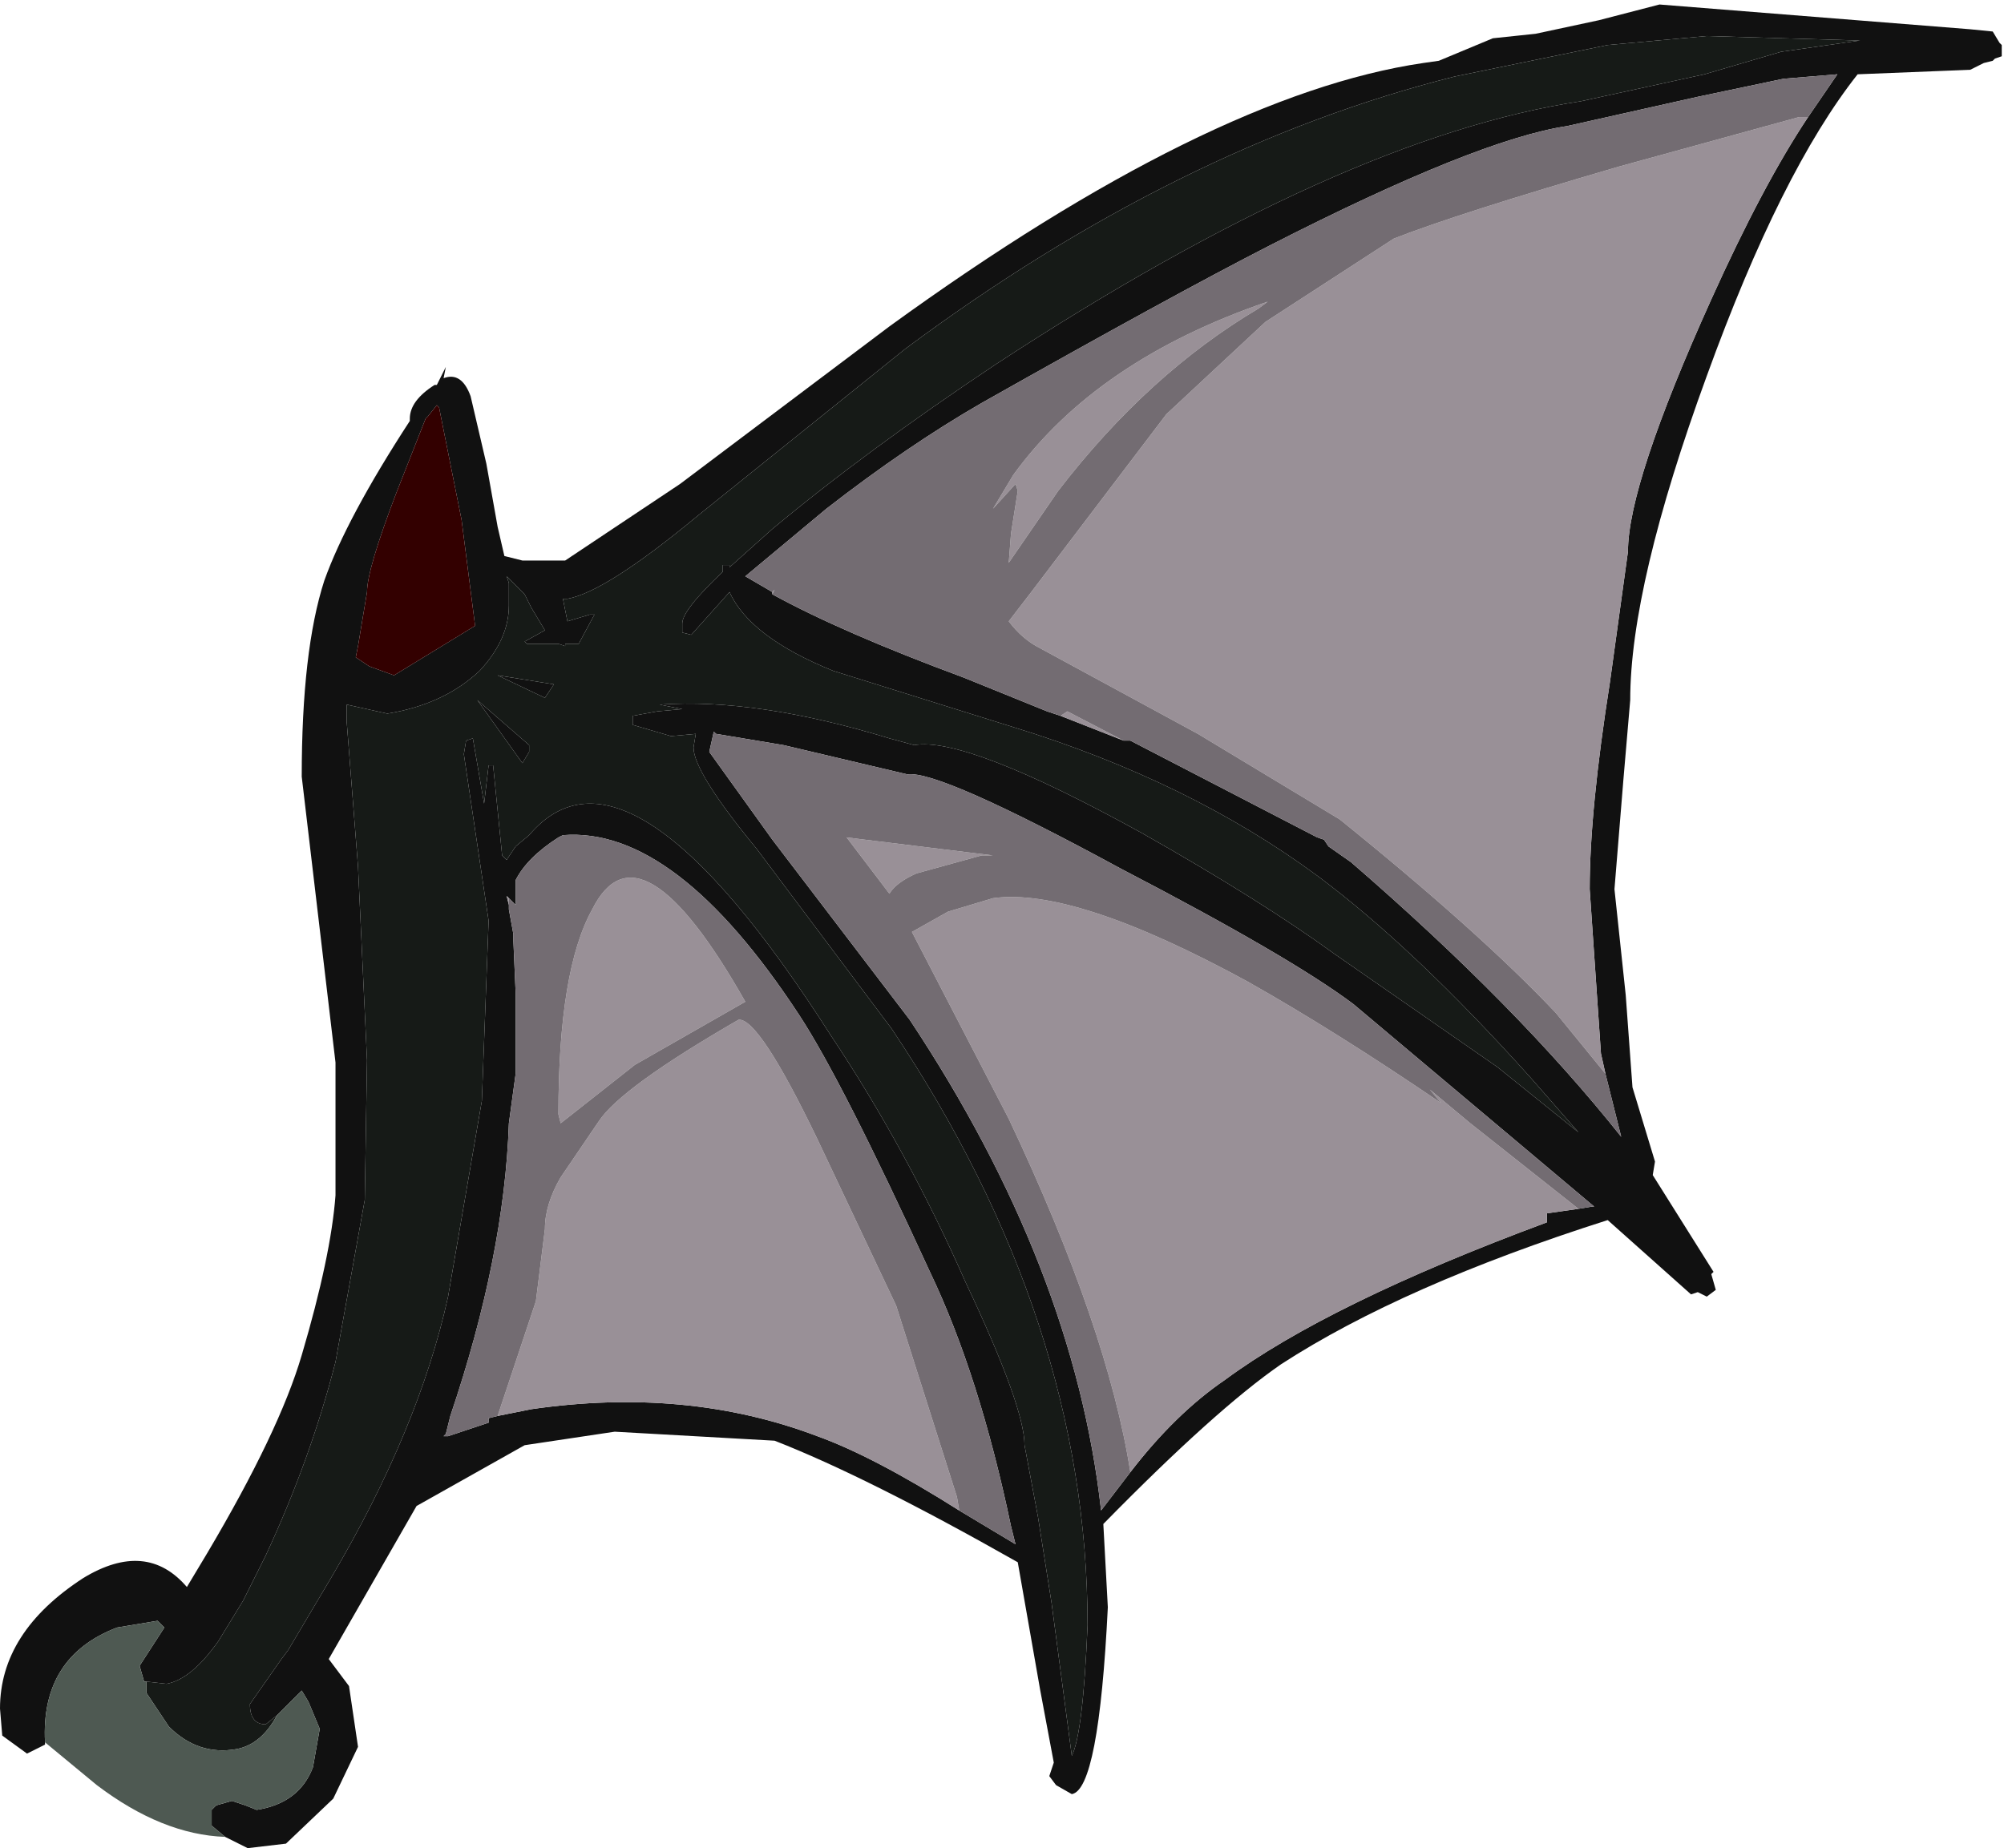 <?xml version="1.0" encoding="UTF-8" standalone="no"?>
<svg xmlns:ffdec="https://www.free-decompiler.com/flash" xmlns:xlink="http://www.w3.org/1999/xlink" ffdec:objectType="shape" height="41.05px" width="44.5px" xmlns="http://www.w3.org/2000/svg">
  <g transform="matrix(1.0, 0.0, 0.0, 1.0, 4.9, -0.15)">
    <path d="M-3.9 38.85 L-3.9 38.9 -4.3 39.1 -4.85 38.7 -4.9 38.1 Q-4.9 36.4 -3.05 35.2 -1.65 34.35 -0.75 35.4 L-0.3 34.65 Q1.3 31.95 1.8 30.25 2.45 28.05 2.55 26.7 L2.55 23.75 1.8 17.4 Q1.8 14.6 2.3 13.05 2.8 11.65 4.2 9.5 L4.2 9.45 Q4.2 9.05 4.75 8.7 L4.8 8.7 5.0 8.3 4.95 8.55 Q5.35 8.4 5.55 8.95 L5.9 10.45 6.15 11.85 6.3 12.5 6.7 12.6 6.9 12.6 7.65 12.6 10.2 10.9 14.85 7.4 Q21.95 2.25 26.7 1.55 L27.05 1.5 28.25 1.0 29.2 0.9 30.6 0.6 31.95 0.25 38.85 0.8 39.35 0.85 39.5 1.1 39.55 1.15 39.55 1.4 39.4 1.45 39.35 1.5 39.15 1.55 38.85 1.7 36.35 1.8 Q34.65 3.95 33.0 8.5 31.3 13.15 31.3 15.7 L31.15 17.45 30.95 19.9 31.2 22.25 31.35 24.3 31.85 25.95 31.8 26.25 33.15 28.4 33.1 28.45 33.2 28.8 33.0 28.95 32.8 28.85 32.65 28.9 30.8 27.25 Q26.25 28.7 23.55 30.45 22.1 31.45 19.6 34.0 L19.7 35.85 Q19.5 39.9 18.9 40.0 L18.55 39.8 18.4 39.6 18.5 39.3 18.2 37.7 17.7 34.85 Q14.35 32.95 12.3 32.15 L8.75 31.95 6.75 32.25 4.35 33.6 2.4 37.0 2.85 37.6 3.05 38.95 2.5 40.1 1.45 41.1 0.6 41.2 0.1 40.95 -0.2 40.7 -0.2 40.35 -0.1 40.25 0.25 40.15 0.55 40.25 0.8 40.35 Q1.75 40.2 2.05 39.4 L2.2 38.55 1.95 37.95 1.8 37.7 1.25 38.25 1.0 38.45 Q0.65 38.45 0.65 38.0 L1.35 37.0 1.5 36.8 2.45 35.2 Q4.4 31.9 5.05 28.95 L5.8 24.6 5.95 20.6 5.4 16.9 5.45 16.6 5.6 16.55 5.85 18.0 5.95 17.15 6.05 17.15 6.25 19.15 6.35 19.25 6.55 18.95 6.85 18.7 Q9.05 16.1 13.55 23.15 15.25 25.7 16.55 28.65 17.85 31.4 17.85 32.25 L18.15 33.85 18.45 35.75 18.9 39.15 Q19.15 38.65 19.25 36.25 19.25 29.5 14.9 23.0 L11.9 19.0 Q10.5 17.3 10.5 16.75 L10.55 16.45 10.0 16.5 9.15 16.25 9.15 16.05 9.7 15.95 10.25 15.9 9.75 15.8 Q11.9 15.65 14.85 16.55 L15.4 16.7 Q16.55 16.5 20.45 18.65 23.1 20.15 24.75 21.35 L28.35 23.85 30.15 25.3 29.1 24.1 Q26.5 21.2 24.35 19.6 21.5 17.5 17.6 16.3 L13.6 15.05 Q11.75 14.3 11.3 13.3 L10.45 14.25 10.25 14.2 10.25 14.0 Q10.25 13.7 11.15 12.85 L11.15 12.7 11.3 12.7 11.3 12.75 12.25 11.9 Q14.35 10.15 17.2 8.25 24.9 3.2 30.2 2.4 L32.95 1.8 34.65 1.3 36.4 1.05 33.0 0.95 30.8 1.15 27.4 1.85 Q21.25 3.4 15.2 7.9 L10.6 11.6 Q8.55 13.3 7.7 13.45 L7.6 13.45 7.7 13.95 8.2 13.8 8.3 13.8 7.95 14.45 7.65 14.45 7.65 14.5 7.5 14.45 6.8 14.45 6.75 14.4 7.2 14.15 6.9 13.65 6.75 13.35 6.35 12.95 6.4 13.1 6.4 13.6 Q6.4 14.35 5.75 15.05 4.95 15.8 3.7 16.0 L2.8 15.8 2.8 16.2 3.05 19.4 3.25 23.7 3.2 26.8 2.55 30.4 Q2.0 32.55 1.0 34.7 L0.5 35.7 -0.05 36.6 Q-0.65 37.45 -1.2 37.55 L-1.65 37.5 -1.7 37.5 -1.8 37.15 -1.25 36.3 -1.4 36.15 -2.3 36.3 Q-4.0 36.95 -3.9 38.85 M35.25 2.75 L35.9 1.8 34.7 1.9 32.8 2.3 29.9 2.95 Q27.9 3.25 23.3 5.6 21.15 6.7 16.9 9.1 15.25 10.05 13.45 11.45 L11.65 12.95 12.25 13.3 12.25 13.35 Q13.8 14.2 16.5 15.2 L18.35 15.95 18.65 16.05 20.05 16.6 20.2 16.6 24.35 18.75 24.5 18.8 24.6 18.95 25.1 19.3 Q28.8 22.5 31.1 25.4 L30.75 24.0 30.65 23.55 30.4 19.9 Q30.4 18.15 30.85 15.3 L31.25 12.4 Q31.25 10.9 33.1 6.8 34.25 4.25 35.25 2.75 M30.15 27.0 L30.45 26.95 30.5 26.95 25.15 22.45 Q23.75 21.4 20.0 19.45 15.95 17.25 15.25 17.35 L12.5 16.7 11.0 16.45 10.95 16.4 10.85 16.85 12.25 18.8 15.3 22.8 Q18.95 28.3 19.55 33.7 L20.2 32.85 Q21.2 31.55 22.3 30.8 24.6 29.1 29.45 27.3 L29.45 27.1 30.15 27.0 M4.8 9.15 L4.6 9.4 4.55 9.45 3.9 11.1 Q3.25 12.8 3.25 13.3 L3.05 14.5 3.0 14.75 3.3 14.95 3.85 15.15 5.65 14.05 5.35 11.7 4.85 9.2 4.8 9.15 M7.4 15.35 L7.2 15.65 6.15 15.15 7.4 15.35 M6.85 16.85 L6.7 17.1 5.7 15.7 6.85 16.7 6.85 16.85 M16.4 33.7 L17.65 34.45 17.55 34.05 Q16.85 30.7 15.75 28.4 13.8 24.15 12.85 22.7 10.1 18.5 7.6 18.7 L7.5 18.75 Q6.8 19.2 6.55 19.7 L6.55 20.25 6.4 20.1 6.35 20.05 6.4 20.25 6.4 20.35 6.5 20.9 6.5 21.05 6.55 22.2 6.55 23.25 6.55 24.0 6.4 25.1 Q6.3 28.05 5.1 31.6 L5.0 32.0 4.95 32.05 5.05 32.05 5.95 31.75 5.95 31.65 6.15 31.6 6.9 31.45 Q10.35 30.95 13.25 32.05 14.5 32.5 16.4 33.7" fill="#111111" fill-rule="evenodd" stroke="none"/>
    <path d="M4.8 9.15 L4.85 9.2 5.35 11.7 5.65 14.05 3.85 15.15 3.3 14.95 3.0 14.75 3.05 14.5 3.25 13.3 Q3.25 12.8 3.9 11.1 L4.55 9.45 4.6 9.4 4.8 9.15" fill="#330000" fill-rule="evenodd" stroke="none"/>
    <path d="M12.25 13.3 L12.3 13.25 12.25 13.35 12.25 13.3 M18.65 16.05 L18.8 15.95 20.05 16.6 18.65 16.05 M30.75 24.0 L29.65 22.65 Q27.95 20.85 24.85 18.35 L21.7 16.45 18.2 14.55 Q17.8 14.35 17.5 13.95 L18.0 13.3 21.0 9.35 23.2 7.3 26.05 5.45 Q27.45 4.9 31.05 3.85 L35.05 2.75 35.25 2.75 Q34.25 4.25 33.1 6.8 31.25 10.9 31.25 12.4 L30.85 15.3 Q30.4 18.15 30.4 19.9 L30.65 23.55 30.75 24.0 M23.25 6.85 L23.05 7.0 Q20.6 8.45 18.6 11.05 L17.5 12.65 17.55 12.0 17.7 11.05 17.65 10.9 17.15 11.45 17.6 10.7 Q19.45 8.15 23.25 6.85 M20.2 32.85 Q19.7 29.65 17.5 25.0 L15.35 20.85 16.15 20.4 17.15 20.1 Q18.95 19.85 22.8 21.95 24.75 23.05 27.1 24.65 L26.85 24.35 27.75 25.1 30.15 27.0 29.45 27.1 29.45 27.3 Q24.6 29.1 22.3 30.8 21.2 31.55 20.2 32.85 M6.4 20.1 L6.4 20.25 6.35 20.05 6.4 20.1 M6.15 31.6 L7.0 29.05 7.2 27.45 Q7.2 26.9 7.55 26.3 L8.4 25.05 Q8.9 24.3 11.5 22.8 11.95 22.75 13.25 25.45 L15.0 29.15 16.35 33.4 16.4 33.7 Q14.5 32.5 13.25 32.05 10.35 30.95 6.9 31.45 L6.15 31.6 M8.25 20.35 Q9.3 18.25 11.65 22.4 L9.2 23.8 7.55 25.1 7.5 24.9 Q7.5 21.7 8.25 20.35 M13.9 18.75 L14.3 18.8 17.15 19.15 16.9 19.15 15.45 19.55 Q15.0 19.75 14.85 20.0 L13.9 18.75" fill="#999097" fill-rule="evenodd" stroke="none"/>
    <path d="M12.25 13.3 L11.65 12.95 13.45 11.45 Q15.25 10.05 16.9 9.1 21.15 6.7 23.3 5.6 27.9 3.25 29.9 2.95 L32.8 2.3 34.7 1.9 35.9 1.8 35.25 2.75 35.05 2.75 31.05 3.85 Q27.45 4.9 26.05 5.45 L23.2 7.3 21.0 9.35 18.0 13.3 17.5 13.95 Q17.8 14.35 18.2 14.55 L21.7 16.45 24.85 18.35 Q27.95 20.85 29.65 22.65 L30.75 24.0 31.1 25.4 Q28.8 22.5 25.1 19.3 L24.6 18.95 24.5 18.8 24.35 18.75 20.2 16.6 20.05 16.6 18.8 15.95 18.65 16.05 18.35 15.95 16.5 15.2 Q13.8 14.2 12.25 13.35 L12.3 13.25 12.25 13.3 M23.25 6.85 Q19.45 8.15 17.6 10.7 L17.15 11.45 17.65 10.9 17.7 11.05 17.55 12.0 17.5 12.65 18.6 11.05 Q20.6 8.45 23.05 7.0 L23.25 6.85 M30.15 27.0 L27.75 25.1 26.85 24.35 27.1 24.65 Q24.75 23.05 22.8 21.95 18.95 19.85 17.15 20.1 L16.15 20.4 15.35 20.85 17.5 25.0 Q19.7 29.65 20.2 32.85 L19.55 33.7 Q18.95 28.3 15.3 22.8 L12.25 18.8 10.85 16.85 10.95 16.4 11.0 16.45 12.5 16.7 15.25 17.35 Q15.95 17.25 20.0 19.45 23.75 21.4 25.15 22.45 L30.5 26.95 30.45 26.95 30.15 27.0 M6.4 20.1 L6.55 20.25 6.55 19.7 Q6.8 19.2 7.5 18.75 L7.6 18.7 Q10.1 18.5 12.85 22.7 13.8 24.15 15.75 28.4 16.85 30.7 17.55 34.05 L17.65 34.45 16.4 33.7 16.35 33.4 15.0 29.15 13.25 25.45 Q11.95 22.75 11.5 22.8 8.9 24.3 8.4 25.05 L7.55 26.3 Q7.2 26.9 7.2 27.45 L7.0 29.05 6.15 31.6 5.95 31.65 5.95 31.75 5.05 32.05 4.95 32.05 5.0 32.0 5.1 31.6 Q6.3 28.05 6.4 25.1 L6.55 24.0 6.55 23.25 6.55 22.2 6.5 21.05 6.5 20.9 6.4 20.35 6.4 20.25 6.4 20.1 M13.9 18.75 L14.85 20.0 Q15.0 19.75 15.45 19.55 L16.9 19.15 17.15 19.15 14.3 18.8 13.9 18.75 M8.25 20.35 Q7.5 21.7 7.5 24.9 L7.55 25.1 9.2 23.8 11.65 22.4 Q9.3 18.25 8.25 20.35" fill="#736c72" fill-rule="evenodd" stroke="none"/>
    <path d="M-1.65 37.5 L-1.2 37.55 Q-0.65 37.45 -0.05 36.6 L0.5 35.7 1.0 34.7 Q2.0 32.55 2.55 30.4 L3.2 26.8 3.25 23.7 3.05 19.4 2.8 16.2 2.8 15.8 3.7 16.0 Q4.95 15.8 5.75 15.05 6.4 14.35 6.4 13.6 L6.4 13.1 6.35 12.95 6.75 13.35 6.9 13.65 7.2 14.15 6.75 14.4 6.8 14.45 7.5 14.45 7.65 14.5 7.65 14.45 7.95 14.45 8.3 13.8 8.2 13.8 7.7 13.95 7.6 13.45 7.7 13.45 Q8.55 13.3 10.6 11.6 L15.2 7.9 Q21.25 3.4 27.4 1.85 L30.8 1.15 33.0 0.95 36.4 1.05 34.65 1.3 32.95 1.8 30.2 2.4 Q24.9 3.2 17.2 8.25 14.35 10.15 12.25 11.9 L11.3 12.75 11.3 12.7 11.15 12.7 11.15 12.85 Q10.25 13.7 10.25 14.0 L10.25 14.2 10.45 14.25 11.3 13.3 Q11.75 14.3 13.6 15.05 L17.6 16.3 Q21.5 17.5 24.35 19.6 26.5 21.2 29.1 24.1 L30.15 25.3 28.35 23.85 24.75 21.35 Q23.1 20.15 20.45 18.65 16.55 16.5 15.4 16.7 L14.85 16.55 Q11.9 15.65 9.75 15.8 L10.25 15.9 9.7 15.95 9.15 16.05 9.15 16.25 10.0 16.5 10.55 16.45 10.5 16.75 Q10.5 17.3 11.9 19.0 L14.9 23.0 Q19.25 29.5 19.25 36.25 19.15 38.65 18.9 39.15 L18.45 35.75 18.15 33.85 17.85 32.25 Q17.85 31.4 16.55 28.65 15.25 25.7 13.55 23.15 9.05 16.1 6.85 18.7 L6.55 18.95 6.35 19.25 6.25 19.15 6.05 17.15 5.95 17.15 5.85 18.0 5.6 16.55 5.45 16.6 5.4 16.9 5.95 20.6 5.8 24.6 5.05 28.95 Q4.4 31.9 2.45 35.2 L1.5 36.8 1.35 37.0 0.65 38.0 Q0.65 38.45 1.0 38.45 L1.25 38.25 Q0.9 38.9 0.35 39.0 -0.5 39.15 -1.15 38.5 L-1.65 37.75 -1.65 37.5 M6.85 16.85 L6.85 16.7 5.7 15.7 6.7 17.1 6.85 16.85 M7.4 15.35 L6.15 15.15 7.2 15.65 7.4 15.35" fill="#161a17" fill-rule="evenodd" stroke="none"/>
    <path d="M0.1 40.95 Q-1.3 40.9 -2.75 39.8 L-3.9 38.85 Q-4.0 36.95 -2.3 36.3 L-1.4 36.15 -1.25 36.3 -1.8 37.15 -1.7 37.5 -1.65 37.5 -1.65 37.75 -1.15 38.5 Q-0.5 39.15 0.35 39.0 0.9 38.9 1.25 38.25 L1.8 37.7 1.95 37.95 2.2 38.55 2.05 39.4 Q1.75 40.2 0.8 40.35 L0.55 40.25 0.25 40.15 -0.1 40.25 -0.2 40.35 -0.2 40.7 0.1 40.95" fill="#4e5952" fill-rule="evenodd" stroke="none"/>
  </g>
</svg>
